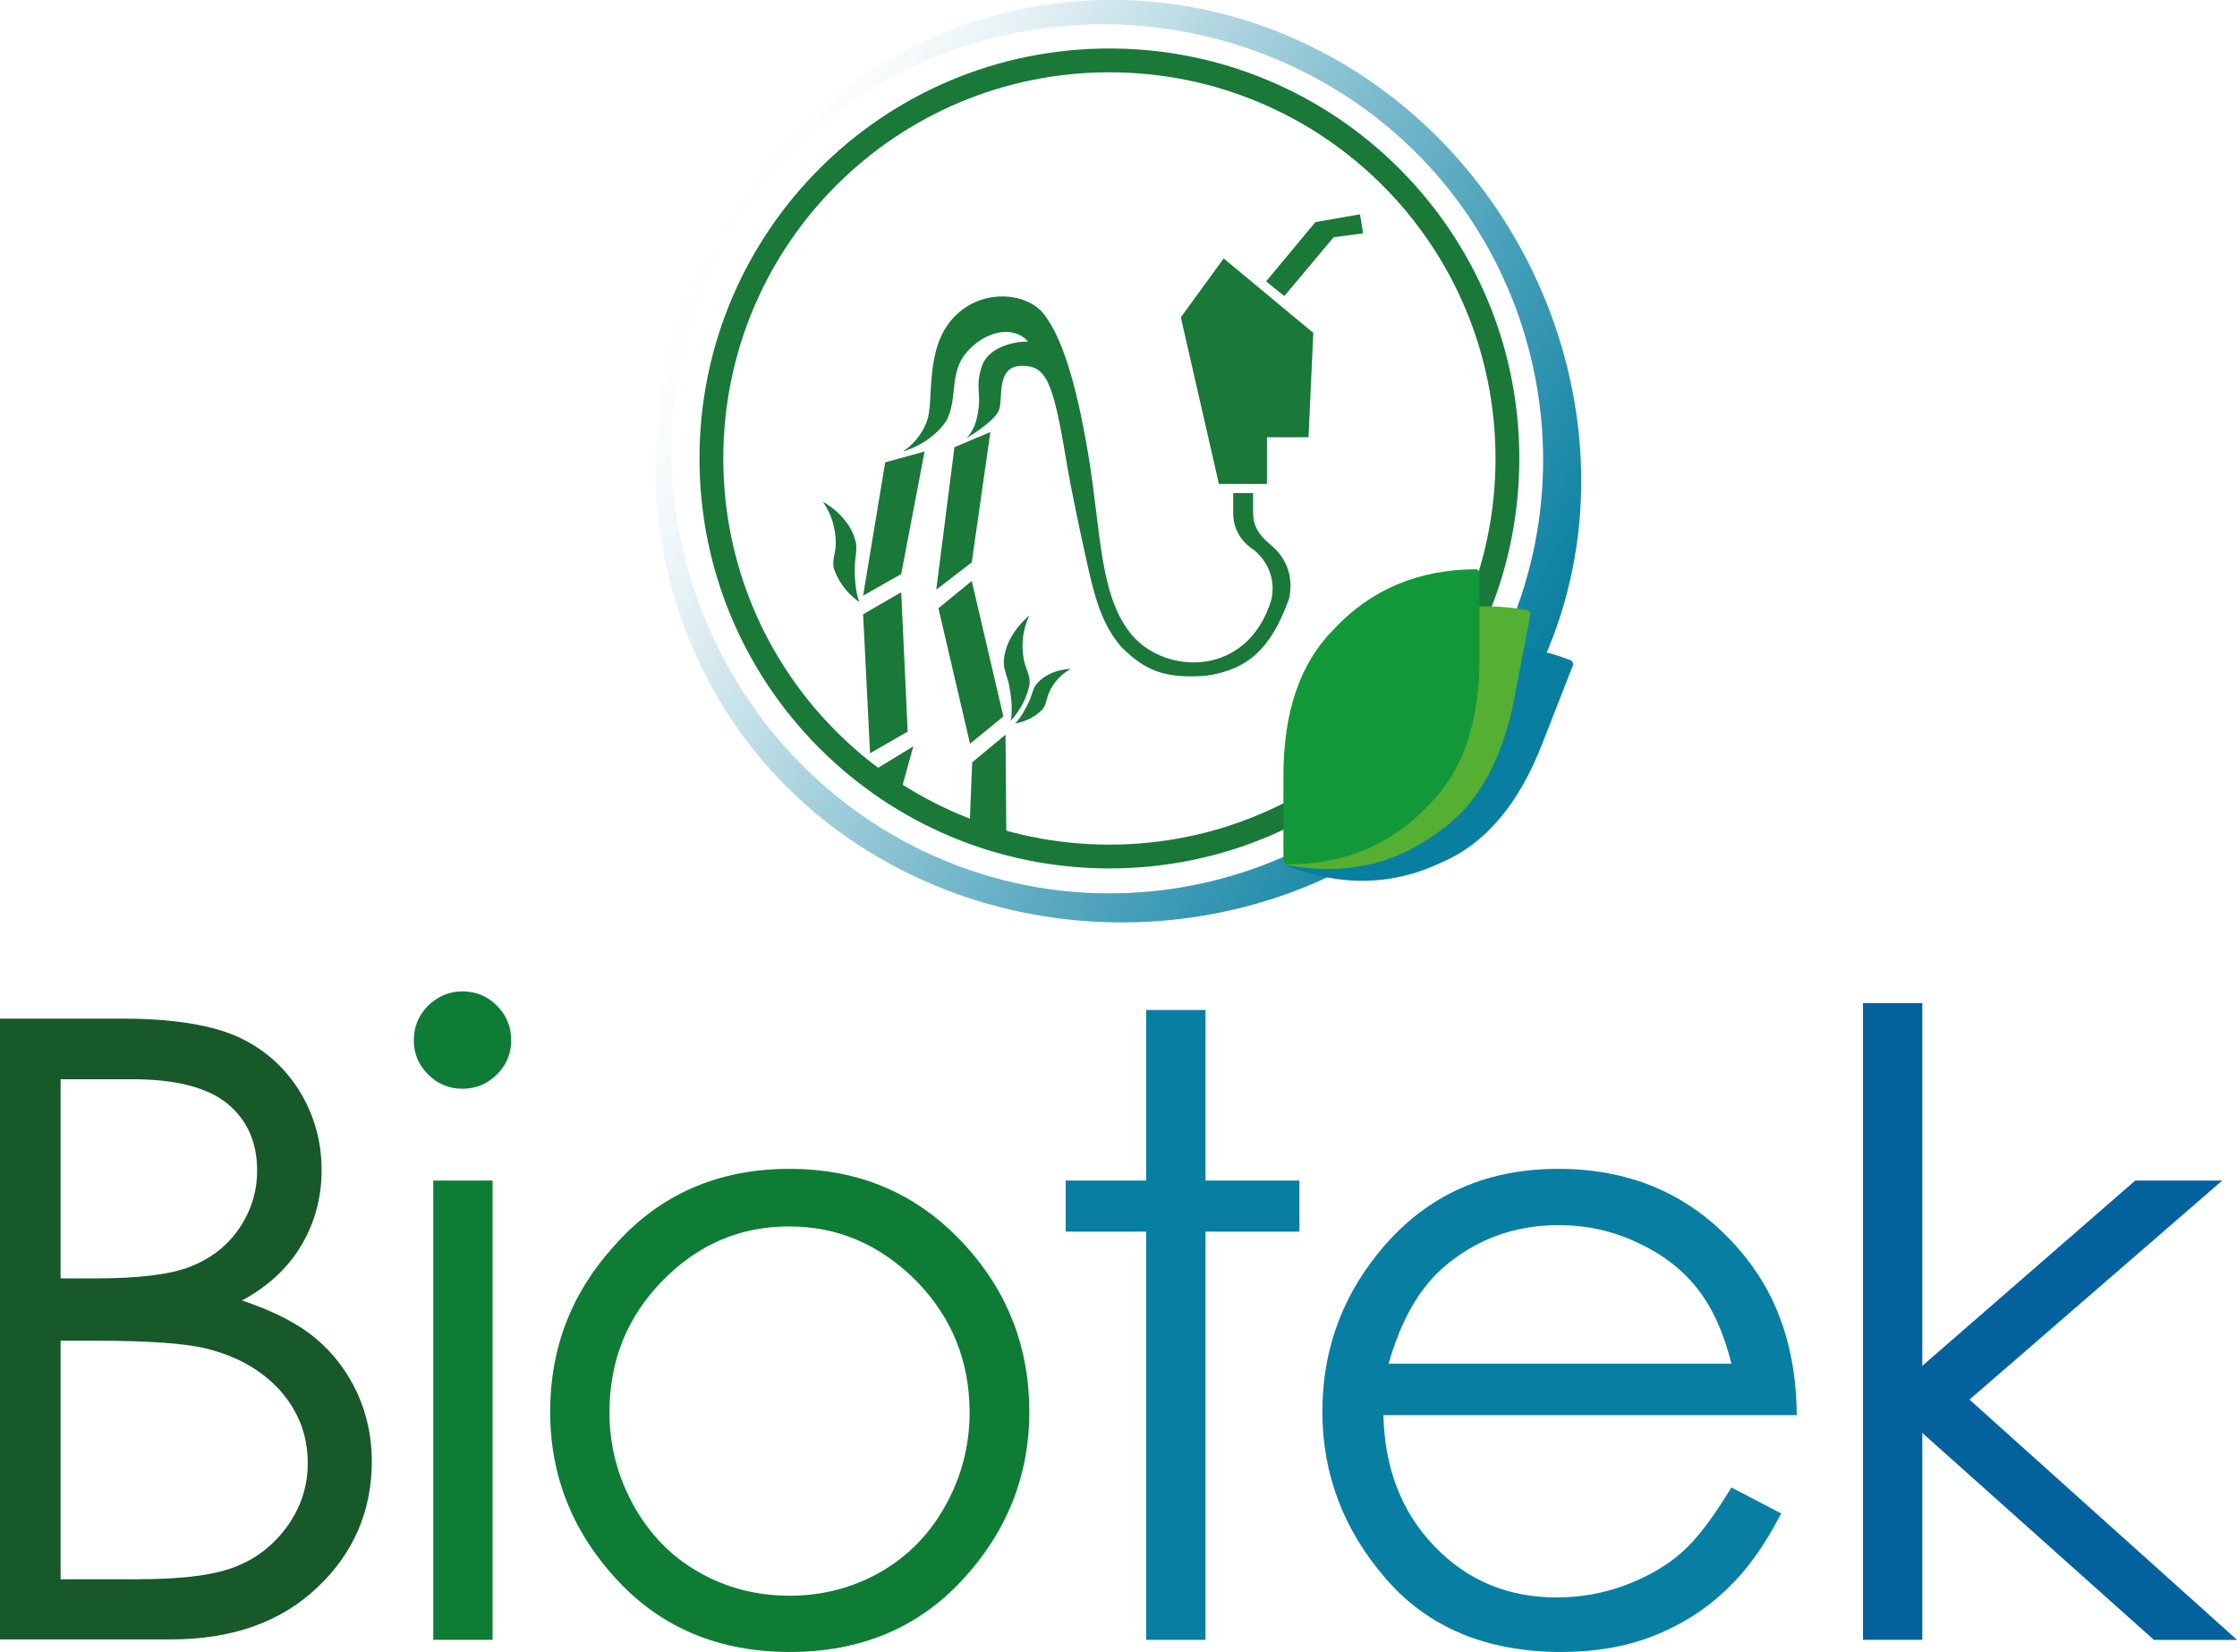 <?xml version="1.0" encoding="utf-8"?>
<!-- Generator: Adobe Illustrator 19.0.0, SVG Export Plug-In . SVG Version: 6.00 Build 0)  -->
<svg version="1.1" id="Capa_1" xmlns="http://www.w3.org/2000/svg" xmlns:xlink="http://www.w3.org/1999/xlink" x="0px" y="0px"
	 viewBox="0 0 516.8 381.6" style="enable-background:new 0 0 516.8 381.6;" xml:space="preserve">
<style type="text/css">
	.st0{fill:#175929;}
	.st1{fill:#0F7C35;}
	.st2{fill:#087FA2;}
	.st3{fill:#03629D;}
	.st4{display:none;}
	.st5{display:inline;fill:#0F7C35;}
	.st6{display:inline;}
	.st7{fill:#1A7839;}
	.st8{fill:url(#SVGID_1_);}
	.st9{fill:#087FA1;}
	.st10{fill:#54AF32;}
	.st11{fill:#129839;}
</style>
<g>
	<g>
		<path class="st0" d="M0,235.3h28.3c11.4,0,20.1,1.4,26.2,4c6.1,2.7,10.9,6.8,14.5,12.4c3.5,5.6,5.3,11.8,5.3,18.6
			c0,6.4-1.6,12.2-4.7,17.4c-3.1,5.2-7.7,9.5-13.7,12.7c7.5,2.5,13.2,5.5,17.2,8.9c4,3.4,7.1,7.5,9.4,12.4
			c2.2,4.8,3.4,10.1,3.4,15.8c0,11.5-4.2,21.3-12.6,29.2c-8.4,8-19.7,12-33.9,12H0V235.3z M14,249.4v45.9h8.2c10,0,17.3-0.9,22-2.8
			c4.7-1.9,8.4-4.8,11.1-8.8c2.7-4,4.1-8.4,4.1-13.3c0-6.6-2.3-11.7-6.9-15.5c-4.6-3.7-11.9-5.6-21.9-5.6H14z M14,309.8v55h17.8
			c10.5,0,18.2-1,23.1-3.1c4.9-2,8.8-5.3,11.8-9.6c3-4.4,4.4-9.1,4.4-14.1c0-6.4-2.1-11.9-6.3-16.7c-4.2-4.7-9.9-8-17.2-9.8
			c-4.9-1.2-13.4-1.8-25.5-1.8H14z"/>
		<path class="st1" d="M106.8,229c3.1,0,5.8,1.1,8,3.3c2.2,2.2,3.3,4.9,3.3,8c0,3.1-1.1,5.7-3.3,7.9c-2.2,2.2-4.9,3.3-8,3.3
			c-3,0-5.7-1.1-7.9-3.3c-2.2-2.2-3.3-4.8-3.3-7.9c0-3.1,1.1-5.8,3.3-8C101.2,230.1,103.8,229,106.8,229z M100.1,272.7h13.7v106.1
			h-13.7V272.7z"/>
		<path class="st1" d="M182.4,270c16.4,0,29.9,5.9,40.7,17.8c9.8,10.8,14.7,23.6,14.7,38.3c0,14.8-5.2,27.8-15.5,38.9
			c-10.3,11.1-23.6,16.6-39.8,16.6c-16.3,0-29.6-5.5-39.9-16.6c-10.3-11.1-15.5-24-15.5-38.9c0-14.7,4.9-27.4,14.7-38.2
			C152.3,275.9,165.9,270,182.4,270z M182.3,283.3c-11.4,0-21.1,4.2-29.3,12.6c-8.2,8.4-12.2,18.5-12.2,30.4
			c0,7.7,1.9,14.8,5.6,21.5c3.7,6.6,8.7,11.8,15.1,15.4c6.3,3.6,13.3,5.4,20.9,5.4c7.6,0,14.5-1.8,20.9-5.4
			c6.3-3.6,11.4-8.7,15.1-15.4c3.7-6.6,5.6-13.8,5.6-21.5c0-11.9-4.1-22-12.3-30.4C203.3,287.5,193.6,283.3,182.3,283.3z"/>
		<path class="st2" d="M264.8,233.3h13.7v39.4h21.7v11.8h-21.7v94.3h-13.7v-94.3h-18.6v-11.8h18.6V233.3z"/>
		<path class="st2" d="M400,343.6l11.5,6c-3.8,7.4-8.1,13.4-13.1,18c-4.9,4.6-10.5,8-16.7,10.4c-6.2,2.4-13.2,3.6-21,3.6
			c-17.3,0-30.9-5.7-40.6-17c-9.8-11.3-14.6-24.2-14.6-38.5c0-13.5,4.1-25.5,12.4-36c10.5-13.4,24.5-20.1,42.1-20.1
			c18.1,0,32.5,6.9,43.4,20.6c7.7,9.7,11.6,21.8,11.7,36.3h-95.5c0.3,12.3,4.2,22.4,11.8,30.3c7.6,7.9,17,11.8,28.2,11.8
			c5.4,0,10.7-0.9,15.8-2.8c5.1-1.9,9.5-4.4,13-7.5C392,355.6,395.8,350.5,400,343.6z M400,315c-1.8-7.3-4.5-13.1-8-17.5
			c-3.5-4.4-8.1-7.9-13.8-10.5c-5.7-2.7-11.8-4-18.1-4c-10.4,0-19.4,3.4-26.9,10c-5.5,4.9-9.6,12.2-12.4,22H400z"/>
		<path class="st3" d="M430.4,231.7h13.7v83.8l49.2-42.8h20.1L455,323.3l61.8,55.5h-19.2L444.1,331v47.8h-13.7V231.7z"/>
	</g>
	<g>
		<g class="st4">
			<path class="st5" d="M256.3,11.2c-52.3,0-94.7,42.4-94.7,94.7s42.4,94.7,94.7,94.7s94.7-42.4,94.7-94.7S308.6,11.2,256.3,11.2z
				 M256.3,195.1c-49.3,0-89.2-39.9-89.2-89.2s39.9-89.2,89.2-89.2c49.3,0,89.2,39.9,89.2,89.2S305.6,195.1,256.3,195.1z"/>
			<g class="st6">
				<polygon class="st1" points="282.7,59.7 272.8,73.3 281.6,111.8 292.7,111.8 292.7,101 302.3,101 303.4,76.9 				"/>
				<polygon class="st1" points="314.2,49.5 303.9,51.3 292.5,65 296.7,68.4 308.1,54.8 314.9,53.9 				"/>
				<polygon class="st1" points="213.1,104.3 205,106.8 200,137.6 207.7,132.6 				"/>
				<polygon class="st1" points="207.7,136.8 200,141.9 201.5,174 209.2,169 				"/>
				<polyline class="st1" points="208.1,182.9 209.2,173.2 201.5,178.2 				"/>
				<polygon class="st1" points="231.8,169.7 225.1,176.1 224.9,193.2 232.5,195.1 				"/>
				<polygon class="st1" points="224.5,134.2 217.8,140.5 225.1,171.8 231.8,165.5 				"/>
				<polygon class="st1" points="228.8,99.8 221.5,103.3 217.8,136.2 224.5,129.9 				"/>
				<path class="st1" d="M289.5,118.6c0,4.7,3.8,6.8,5.2,8.3c2.4,2.5,4.2,6.2,3.1,11.4c-4.2,11.7-9.6,16.4-19.2,17.8
					c-9.8,0.7-14.1-1.3-19.5-6.6c-3.8-4.4-5.7-9.5-7.5-17.4c-1.8-8.1-3.9-17.5-5.4-26.5c-3-18-4.7-21.1-10.1-21.1
					c-6.1,0-4.3,7.5-5.3,10.2c-1,2.7-7.5,6.5-7.5,6.5c2.6-2.6,2.9-7.2,2.9-9c0-2-0.6-4.2,0.7-7.8c1.3-3.6,6.1-5.5,10.6-5.5
					c-3.5-4-10.1-2.3-14.2,2.5c-4.1,4.8-1.9,10.1-4.6,15.7c-3.6,5.5-10.1,7.2-10.1,7.2s3.8-2.3,5.5-6.9s-0.6-16.2,5.8-23.6
					s17.3-6.4,21.3-1.2c4,5.2,7.4,15.3,10.3,32.9s2.5,32.4,10.1,41.3c7.6,8.9,26.5,9.9,32.1-8.2c1.7-7.6-4.2-11.7-4.2-11.7
					s-4.6-2.6-4.6-8.3v-4.7h4.6V118.6z"/>
			</g>
		</g>
		<g class="st4">
			<g class="st6">
				<path class="st1" d="M256.3,11.2c-52.3,0-94.7,42.4-94.7,94.7s42.4,94.7,94.7,94.7s94.7-42.4,94.7-94.7S308.6,11.2,256.3,11.2z
					 M256.3,195.1c-49.3,0-89.2-39.9-89.2-89.2s39.9-89.2,89.2-89.2s89.2,39.9,89.2,89.2S305.6,195.1,256.3,195.1z"/>
				<g>
					<polygon class="st1" points="282.7,59.7 272.8,73.3 281.6,111.8 292.7,111.8 292.7,101 302.3,101 303.4,76.9 					"/>
					<polygon class="st1" points="314.2,49.5 303.9,51.3 292.5,65 296.7,68.4 308.1,54.8 314.9,53.9 					"/>
					<polygon class="st1" points="213.1,104.3 205,106.8 200,137.6 207.7,132.6 					"/>
					<polygon class="st1" points="207.7,136.8 200,141.9 201.5,174 209.2,169 					"/>
					<polyline class="st1" points="208.1,182.9 209.2,173.2 201.5,178.2 					"/>
					<polygon class="st1" points="231.8,169.7 225.1,176.1 224.9,193.2 232.5,195.1 					"/>
					<polygon class="st1" points="224.5,134.2 217.8,140.5 225.1,171.8 231.8,165.5 					"/>
					<polygon class="st1" points="228.8,99.8 221.5,103.3 217.8,136.2 224.5,129.9 					"/>
					<path class="st1" d="M289.5,118.6c0,4.7,3.8,6.8,5.2,8.3c2.4,2.5,4.2,6.2,3.1,11.4c-4.2,11.7-9.6,16.4-19.2,17.8
						c-9.8,0.7-14.1-1.3-19.5-6.6c-3.8-4.4-5.7-9.5-7.5-17.4c-1.8-8.1-3.9-17.5-5.4-26.5c-3-18-4.7-21.1-10.1-21.1
						c-6.1,0-4.3,7.5-5.3,10.2c-1,2.7-7.5,6.5-7.5,6.5c2.6-2.6,2.9-7.2,2.9-9c0-2-0.6-4.2,0.7-7.8c1.3-3.6,6.1-5.5,10.6-5.5
						c-3.5-4-10.1-2.3-14.2,2.5c-4.1,4.8-1.9,10.1-4.6,15.7c-3.6,5.5-10.1,7.2-10.1,7.2s3.8-2.3,5.5-6.9s-0.6-16.2,5.8-23.6
						c6.4-7.4,17.3-6.4,21.3-1.2s7.4,15.3,10.3,32.9c2.9,17.6,2.5,32.4,10.1,41.3c7.6,8.9,26.5,9.9,32.1-8.2
						c1.7-7.6-4.2-11.7-4.2-11.7s-4.6-2.6-4.6-8.3v-4.7h4.6V118.6z"/>
				</g>
			</g>
			<g class="st6">
				<path id="XMLID_84_" class="st1" d="M237.8,158.3c0.4-2.2-1-4-1.3-6.1c-0.6-3.4-0.2-6.9,1.3-10c0,0-5.5,4.2-5.9,10.5
					c-0.1,1.8,0.8,3.6,1.2,5.4c0.5,2.5,0.9,5.9,0.4,8.4C233.4,166.5,236.7,163.5,237.8,158.3z"/>
			</g>
			<g class="st6">
				<path id="XMLID_82_" class="st1" d="M193.4,131.8c-0.8-2.1,0.3-4.1,0.3-6.2c0-3.4-1-6.9-3-9.7c0,0,6.2,3.2,7.6,9.3
					c0.4,1.7-0.2,3.7-0.2,5.5c-0.1,2.5,0.1,5.9,1,8.3C199,139.1,195.3,136.7,193.4,131.8z"/>
			</g>
			<g class="st6">
				<path id="XMLID_80_" class="st1" d="M240.6,164.1c1.2-1.1,1.1-2.8,1.8-4.2c1-2.3,2.8-4.2,5-5.4c0,0-5.1,0-8,3.6
					c-0.8,1-1,2.5-1.6,3.8c-0.8,1.7-1.9,3.9-3.3,5.2C234.5,167.1,237.8,166.8,240.6,164.1z"/>
			</g>
		</g>
		<g>
			<g>
				<path class="st7" d="M256.3,11.2c-52.3,0-94.7,42.4-94.7,94.7s42.4,94.7,94.7,94.7s94.7-42.4,94.7-94.7S308.6,11.2,256.3,11.2z
					 M256.3,195.1c-49.3,0-89.2-39.9-89.2-89.2s39.9-89.2,89.2-89.2s89.2,39.9,89.2,89.2S305.6,195.1,256.3,195.1z"/>
				<g>
					<polygon class="st7" points="282.7,59.7 272.8,73.3 281.6,111.8 292.7,111.8 292.7,101 302.3,101 303.4,76.9 					"/>
					<polygon class="st7" points="314.2,49.5 303.9,51.3 292.5,65 296.7,68.4 308.1,54.8 314.9,53.9 					"/>
					<polygon class="st7" points="213.6,104.3 204.5,106.8 199.4,137.6 208.2,132.6 					"/>
					<polygon class="st7" points="208.2,136.8 199.4,141.9 201,174 209.7,169 					"/>
					<polyline class="st7" points="208.1,182.9 211,172.4 202.8,177.4 					"/>
					<polygon class="st7" points="232.3,169.7 224.6,176.1 223.9,193.2 232.5,195.1 					"/>
					<polygon class="st7" points="224.5,134.2 216.8,140.5 224.1,171.8 231.8,165.5 					"/>
					<polygon class="st7" points="228.8,99.8 220.5,103.3 216.3,136.2 224.5,129.9 					"/>
					<path class="st7" d="M289.5,118.6c0,4.7,3.8,6.8,5.2,8.3c2.4,2.5,4.2,6.2,3.1,11.4c-4.2,11.7-9.6,16.4-19.2,17.8
						c-9.8,0.7-14.1-1.3-19.5-6.6c-3.8-4.4-5.7-9.5-7.5-17.4c-1.8-8.1-3.9-17.5-5.4-26.5c-3-18-4.7-21.1-10.1-21.1
						c-6.1,0-4.3,7.5-5.3,10.2c-1,2.7-7.5,6.5-7.5,6.5c2.6-2.6,2.9-7.2,2.9-9c0-2-0.6-4.2,0.7-7.8c1.3-3.6,6.1-5.5,10.6-5.5
						c-3.5-4-10.1-2.3-14.2,2.5s-1.9,10.1-4.6,15.7c-3.6,5.5-10.1,7.2-10.1,7.2s3.8-2.3,5.5-6.9c1.8-4.6-0.6-16.2,5.8-23.6
						c6.4-7.4,17.3-6.4,21.3-1.2s7.4,15.3,10.3,32.9s2.5,32.4,10.1,41.3c7.6,8.9,26.5,9.9,32.1-8.2c1.7-7.6-4.2-11.7-4.2-11.7
						s-4.6-2.6-4.6-8.3v-4.7h4.6V118.6z"/>
				</g>
			</g>
			<g>
				<path id="XMLID_78_" class="st7" d="M237.8,158.3c0.4-2.2-1-4-1.3-6.1c-0.6-3.4-0.2-6.9,1.3-10c0,0-5.5,4.2-5.9,10.5
					c-0.1,1.8,0.8,3.6,1.2,5.4c0.5,2.5,0.9,5.9,0.4,8.4C233.4,166.5,236.7,163.5,237.8,158.3z"/>
			</g>
			<g>
				<path id="XMLID_56_" class="st7" d="M192.8,131.8c-0.8-2.1,0.3-4.1,0.3-6.2c0-3.4-1-6.9-3-9.7c0,0,6.2,3.2,7.6,9.3
					c0.4,1.7-0.2,3.7-0.2,5.5c-0.1,2.5,0.1,5.9,1,8.3C198.5,139.1,194.7,136.7,192.8,131.8z"/>
			</g>
			<g>
				<path id="XMLID_51_" class="st7" d="M240.6,164.1c1.2-1.1,1.1-2.8,1.8-4.2c1-2.3,2.8-4.2,5-5.4c0,0-5.1,0-8,3.6
					c-0.8,1-1,2.5-1.6,3.8c-0.8,1.7-1.9,3.9-3.3,5.2C234.5,167.1,237.8,166.8,240.6,164.1z"/>
			</g>
		</g>
		
			<linearGradient id="SVGID_1_" gradientUnits="userSpaceOnUse" x1="190.637" y1="637.413" x2="410.394" y2="637.413" gradientTransform="matrix(0.866 0.5 -0.5 0.866 315.031 -595.929)">
			<stop  offset="0" style="stop-color:#FFFFFF;stop-opacity:0"/>
			<stop  offset="4.019290e-02" style="stop-color:#D7EAF0;stop-opacity:4.019290e-02"/>
			<stop  offset="9.119248e-02" style="stop-color:#ACD4E0;stop-opacity:9.119248e-02"/>
			<stop  offset="0.148" style="stop-color:#85C0D1;stop-opacity:0.148"/>
			<stop  offset="0.209" style="stop-color:#63AEC4;stop-opacity:0.209"/>
			<stop  offset="0.275" style="stop-color:#479FB9;stop-opacity:0.275"/>
			<stop  offset="0.35" style="stop-color:#2F93B0;stop-opacity:0.35"/>
			<stop  offset="0.435" style="stop-color:#1E8AA9;stop-opacity:0.435"/>
			<stop  offset="0.537" style="stop-color:#1184A5;stop-opacity:0.537"/>
			<stop  offset="0.675" style="stop-color:#0A80A2;stop-opacity:0.675"/>
			<stop  offset="1" style="stop-color:#087FA1"/>
		</linearGradient>
		<path class="st8" d="M309.4,14.2c-50.8-29.3-114-11.9-143.3,38.9s-13.7,115.7,37.1,145.1s119.3,14.2,148.7-36.6
			S360.2,43.6,309.4,14.2z M206.3,192.9c-47.9-27.7-65.8-90.4-38.2-138.3s90.4-62.8,138.3-35.2s64.3,88.9,36.7,136.8
			C315.4,204.2,254.2,220.6,206.3,192.9z"/>
		<g>
			<g id="_x2C__copy_2_9_">
				<g id="XMLID_75_">
					<path id="XMLID_76_" class="st9" d="M363.1,152.6c-12.6-4.9-24.6-4.6-36,0.9c-10,4.4-17.6,13.5-23,27.3l-7.2,18.4l0.4,0.8
						c12.6,4.9,24.6,4.6,36-0.9c9.9-4.3,17.6-13.4,23-27.3l7.2-18.4L363.1,152.6z"/>
				</g>
			</g>
			<g id="_x2C__copy_9_">
				<g id="XMLID_52_">
					<path id="XMLID_53_" class="st10" d="M353.1,141c-13.3-2.5-25,0-35.2,7.6c-9,6.2-14.8,16.6-17.6,31.1l-3.7,19.4l0.5,0.7
						c13.3,2.5,25,0,35.2-7.6c8.9-6.1,14.8-16.5,17.6-31.1l3.7-19.4L353.1,141z"/>
				</g>
			</g>
			<g id="_x2C__9_">
				<g id="XMLID_48_">
					<path id="XMLID_49_" class="st11" d="M341.2,131.5c-13.5,0-24.6,4.7-33.2,14c-7.7,7.8-11.5,19-11.5,33.8v19.8l0.6,0.6
						c13.5,0,24.6-4.7,33.2-14c7.7-7.7,11.5-18.9,11.5-33.8v-19.8L341.2,131.5z"/>
				</g>
			</g>
		</g>
	</g>
</g>
</svg>
